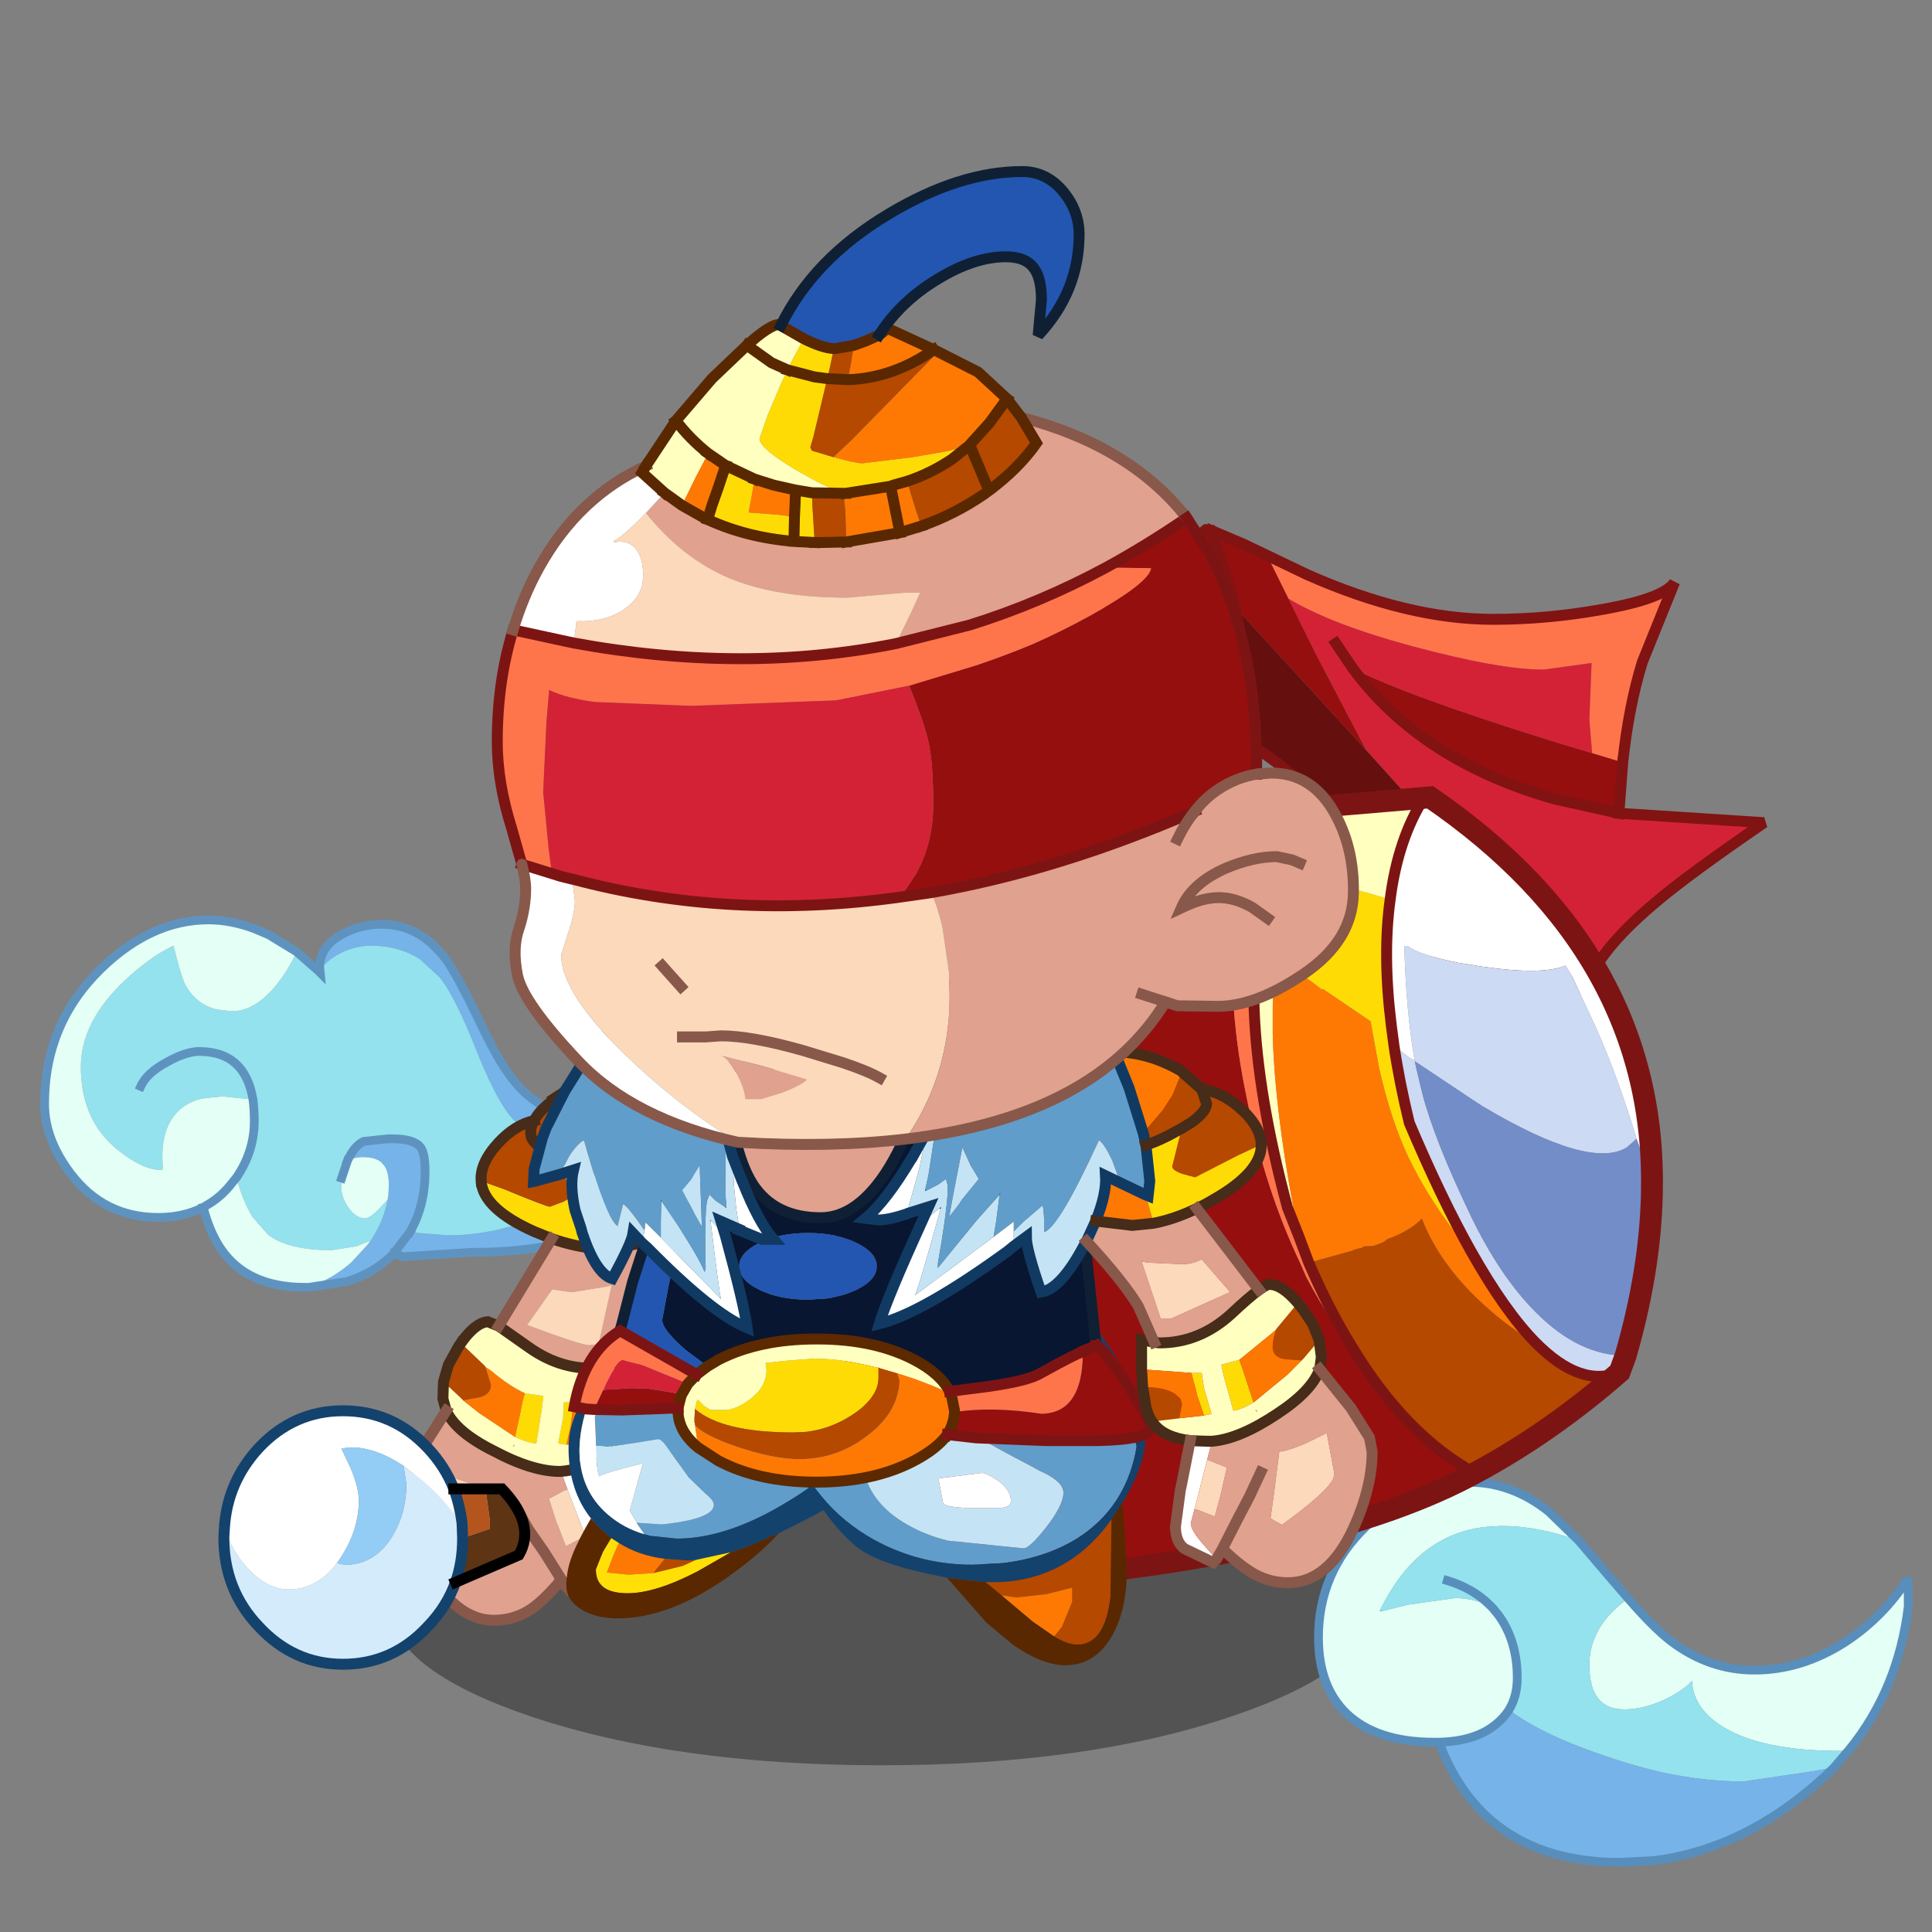 <svg xmlns:ffdec="https://www.free-decompiler.com/flash" xmlns:xlink="http://www.w3.org/1999/xlink" ffdec:objectType="frame" height="90" width="90" xmlns="http://www.w3.org/2000/svg"><rect width="100%" height="100%" fill="#808080" stroke="none"/><use ffdec:characterId="22" height="79.35" transform="matrix(1 0 0 1 -.25 7.647)" width="92.2" xlink:href="#a"/><defs><g id="a" transform="translate(.25 -7.65)"><use ffdec:characterId="1" height="8.85" transform="matrix(.919 0 0 1.731 18.092 66.917)" width="50" xlink:href="#b"/><use ffdec:characterId="3" height="52.2" transform="translate(1.813 42.592) scale(.407)" width="81.05" xlink:href="#c"/><use ffdec:characterId="4" height="55.35" transform="translate(10.097 49.688) scale(.509)" width="41.65" xlink:href="#d"/><use ffdec:characterId="12" height="54.15" transform="translate(51.313 24.12) scale(.509)" width="67.2" xlink:href="#e"/><use ffdec:characterId="14" height="55.3" transform="translate(58.347 64.515) scale(.407)" width="82.6" xlink:href="#f"/><use ffdec:characterId="15" height="74.2" transform="translate(38.648 36.482) scale(.509)" width="76.55" xlink:href="#g"/><use ffdec:characterId="16" height="25.1" transform="translate(26.383 62.618) scale(.509)" width="27.35" xlink:href="#h"/><use ffdec:characterId="17" height="32.1" transform="translate(36.66 61.238) scale(.509)" width="32.8" xlink:href="#i"/><use ffdec:characterId="18" height="42.9" transform="translate(26.419 47.541) scale(.509)" width="54" xlink:href="#j"/><use ffdec:characterId="19" height="55.8" transform="translate(39.742 45.661) scale(.509)" width="48.15" xlink:href="#k"/><use ffdec:characterId="20" height="29.9" transform="translate(24.525 47.023) scale(.509)" width="23.7" xlink:href="#l"/><use ffdec:characterId="21" height="90.35" transform="translate(22.834 7.663) scale(.509)" width="79.65" xlink:href="#m"/></g><g id="p"><path d="M-8.25-15.45q-.1-2.4 2.45-3.85 2.15-1.2 4.6-1.2 3.35 0 5.85 2.3l1.1 1.15.65.85q1.4 2.15 3.6 6.75 2.5 5.35 4.55 7.55 3.2 3.45 8 3.45 4.5 0 7.65-1.25 2.75-1.05 9.6-5.25Q35.6 7.3 28.25 12.3q-6.9 4.75-19.2 4.75l-7.75.5-1.1-.35.1-.15 1.75-2.3-1.75 2.3-.1.15q-2.25 2.25-5.4 3.2l-4.3.65q2.85-1.05 4.9-2.9l1.7-1.85.4-.5.05-.05Q-.9 13.4-.5 11.05l.1-.6.05-1.1q0-1.45-.5-2.2l-.4-.45Q-2 6.15-3.3 6.15q-1.05 0-1.8.45.75-1.7 1.85-2.25l2.8-.3h.5q2.5 0 3.25 1 .5.7.5 2.75 0 3.95-1.75 6.95l4.35.35q7.75 0 14.55-4.5 5.35-3.5 9.3-9.1v-.05h-.05q-1.5 1-3.2 1.85-3.4 1.75-5.45 1.75-5 0-8-3.6-1.8-2.2-4.05-7.95-2.2-5.5-3.85-7.7l-.2-.25L3.2-16.5q-2.4-1.55-5.6-1.55-2.4 0-4.55 1.5l-1.3 1.1" fill="#75b3e9" fill-rule="evenodd" transform="translate(40.4 21.65)"/><path d="m-8.25-15.45 1.3-1.1q2.15-1.5 4.55-1.5 3.2 0 5.6 1.55l2.25 2.05.2.25Q7.3-12 9.5-6.5q2.25 5.75 4.05 7.95 3 3.6 8 3.6 2.05 0 5.45-1.75 1.7-.85 3.2-1.85l.05.05q-3.95 5.6-9.3 9.1-6.8 4.5-14.55 4.5l-4.35-.35q1.75-3 1.75-6.95 0-2.05-.5-2.75-.75-1-3.25-1h-.5l-2.8.3q-1.1.55-1.85 2.25l-.4.3-.1.15.05.05-.2 1.45-.05.95q0 1.25.85 2.45.8 1.15 1.8 1.2h.05q.6 0 1.6-1.05l1-1.05q-.4 2.35-1.95 4.7h-.1l-1.5.6-2.85.45q-5 0-7.3-1.8l-1.75-2q-1.1-1.8-1.85-4.5 2.05-3 2.05-6.45 0-1.4-.15-2.5l-3.55-.35-2.3.25q-2.3.55-3.45 2.35-1.35 2.1-1 5.65l-.1.15h-.25q-1.95 0-4.8-2.25-4.25-3.4-4.25-9.55 0-5.05 4.9-9.75 2.95-2.8 5.7-4.1.9 3.6 1.35 4.45 1.2 2.25 3.6 2.85l1.75.2q3.05 0 5.85-4.05.9-1.3 1.55-2.75l2.45 2.15.25.25-.05-.5m-20.5 13.5q.7-1.55 3.05-2.8 2.15-1.2 3.7-1.2l.8.05q4.45.4 5.3 5.45-.85-5.05-5.3-5.45l-.8-.05q-1.55 0-3.7 1.2-2.35 1.25-3.05 2.8" fill="#93e2ee" fill-rule="evenodd" transform="translate(40.4 21.65)"/><path d="M-9.5 21.05h-.5q-6.6 0-9.6-4.45-1.25-1.85-2-4.7-2.25 1.15-5.15 1.15-6.2 0-10-5-3-3.95-3-8 0-9.2 6.5-15.5Q-27.5-21-21-21q2.55 0 5.25 1l1.65.7 3.2 1.95q-.65 1.45-1.55 2.75-2.8 4.05-5.85 4.05l-1.75-.2q-2.4-.6-3.6-2.85-.45-.85-1.35-4.45-2.75 1.3-5.7 4.1-4.9 4.7-4.9 9.75 0 6.15 4.25 9.55 2.85 2.25 4.8 2.25h.25l.1-.15q-.35-3.55 1-5.65 1.15-1.8 3.45-2.35l2.3-.25 3.55.35q.15 1.1.15 2.5 0 3.45-2.05 6.45l-.45.55q-1.15 1.5-2.6 2.4l-.75.45.75-.45q1.45-.9 2.6-2.4l.45-.55q.75 2.7 1.85 4.5l1.75 2q2.3 1.8 7.3 1.8l2.85-.45 1.5-.6.05.05-.4.5-1.7 1.85q-2.05 1.85-4.9 2.9M-5.1 6.6q.75-.45 1.8-.45 1.3 0 2.05.55l.4.45q.5.75.5 2.2l-.05 1.1-.1.6-1 1.05q-1 1.05-1.6 1.05h-.05q-1-.05-1.8-1.2-.85-1.2-.85-2.45l.05-.95.65-1.95" fill="#e3fff6" fill-rule="evenodd" transform="translate(40.4 21.65)"/><path d="m.2 17.2 1.1.35 7.75-.5q12.3 0 19.2-4.75 7.35-5 11.55-17.25Q32.95-.75 30.2.3q-3.15 1.25-7.65 1.25-4.8 0-8-3.45Q12.5-4.1 10-9.45q-2.2-4.6-3.6-6.75l-.65-.85-1.1-1.15q-2.5-2.3-5.85-2.3-2.45 0-4.6 1.2-2.55 1.45-2.45 3.85l.05.5-.25-.25-2.45-2.15-3.2-1.95-1.65-.7q-2.7-1-5.25-1-6.5 0-12.25 5.55-6.5 6.3-6.5 15.5 0 4.05 3 8 3.8 5 10 5 2.9 0 5.15-1.15l.75-.45q1.45-.9 2.6-2.4l.45-.55q2.05-3 2.05-6.45 0-1.4-.15-2.5-.85-5.05-5.3-5.45l-.8-.05q-1.55 0-3.7 1.2-2.35 1.25-3.05 2.8m30.8 16.7L.3 17.05l-.1.15q-2.25 2.25-5.4 3.2l-4.3.65h-.5q-6.6 0-9.6-4.45-1.25-1.85-2-4.7m16.5-5.3q.75-1.7 1.85-2.25l2.8-.3h.5q2.5 0 3.25 1 .5.7.5 2.75 0 3.95-1.75 6.95M-5.1 6.6l-.65 1.95" fill="none" stroke="#5f93bf" stroke-linecap="square" stroke-linejoin="miter-clip" stroke-miterlimit="3" transform="translate(40.4 21.65)"/></g><g id="d"><path d="m10.65 9.4.45-.05 1.5-.25 1.25 4 .15.4.8 3.3q.15 1.45-.65 2.1l-2.45 1.55-.35-.3 1-1.4q1.1-1.5 1-2.15l-.45-1.25-1.65-4.3-.6-1.65" fill="#fff" fill-rule="evenodd" transform="translate(20.85 27.65)"/><path d="m10-24.7.45-.3q2.45-1.65 5.35-2l-1 3.45-.9 4.2q-.95-.6-1.95-1.85l-1.05-1.3q-.8-1.2-1.05-2l.15-.2M13.85-11l.35-2 .1-.65L16.5-15l1.3-.8q.05 1.7 1.3 4.05l-3.3.7-1.95.05" fill="#fe7903" fill-rule="evenodd" transform="translate(20.85 27.65)"/><path d="M9.8-11.9q2.2.75 4.05.9l1.95-.05 3.3-.7 1.05 1.7Q17.1-5.9 16.05-3.6l-1.1 3.4-.5.1q-3.6.4-6.8-1.9l-2.7-1.9 4.85-8m.9 31.2Q9.2 21.1 8 21.95q-1.3.9-2.9 1.05-3.7.4-6.5-4.35-2.1-3.55-2.4-6.8l.1-1.3q.35-1.2 1.4-2.85L.15 3.85q.9 1.95 4.3 3.65 3.65 1.95 6.2 1.9l.6 1.65-.3.1-1.4.75.7 2.2.1.2.75 1.95 1.35-.7.45-.2.45 1.25q.1.65-1 2.15l-1 1.4-.65-.85-1.6-2.55-1.4-2-1.15-2.05 1.15 2.05 1.4 2 1.6 2.55m4.6-26.95-.55.15-3.1.5-1.8-.25L7.55-4q4.95 1.85 5.7 1.85l.85-.1 1.2-5.4M2.15 10.45.1 9.75l-.3 3.8.15.4q.65 1.2 5.15 3.7l.6-.4.35-.3-.5-2.1-.9-3.9-2.5-.5" fill="#e0a18f" fill-rule="evenodd" transform="translate(20.85 27.65)"/><path d="M9.85-24.5q.25.8 1.05 2l1.05 1.3q1 1.25 1.95 1.85l-.1 1.15q-1.4-.3-2.85-.95l-.55-.2.3.8.95 2.55q.05.35-.9.8h-.05l-1.05.4q-.2.05-4.2-1.6l-2.1-.75q-.15-1.65 1.6-3.55 1.55-1.65 3.25-2 .45-.9 1.65-1.8m.55 5.15q-.55-.25-1-.45-1.45-.9-1.5-1.6-.1-.65.3-1.3-.4.65-.3 1.3.05.7 1.5 1.6.45.2 1 .45M-.1 1.2.35-.35l.8-1.45.35-.55 2.2 2.1.05.1.45 1.45.05.2q0 .9-1.15 1.15l-1.4.25-.2-.2-1.6-1.5m16 5.8-2.1-.05h-.4l-.4-1.2.1-.55.45-.4q.8-.75 2.7-.95l.15-.05-.1 1.9-.4 1.3" fill="#b54900" fill-rule="evenodd" transform="translate(20.85 27.65)"/><path d="m10.4-19.35.55.2q1.45.65 2.85.95-.15 1.9 0 3.35l.3 1.3.2-.1-.1.65-.35 2q-1.85-.15-4.05-.9l-1.6-.65Q3.6-14.6 3.35-17.1v-.05l2.1.75q4 1.65 4.2 1.6l1.05-.4h.05q.95-.45.9-.8l-.95-2.55-.3-.8m.75 26.3-.75-.1.45-2.4.05-1.35.95-.1-.25 1.7-.05.45-.4 1.8m-4.7-.7L6.9 4.2l.25-1.25.2-.7 1.7.25-.15 1.2-.5 3.15q-.8-.05-1.95-.6" fill="#ffdb06" fill-rule="evenodd" transform="translate(20.85 27.65)"/><path d="m-.1 1.2 1.6 1.5.2.2 1.45 1.15 3.3 2.2q1.15.55 1.95.6l.5-3.15.15-1.2-1.7-.25Q6 1.65 4.2.15l-.45-.3-.05-.1-2.2-2.1Q2.8-4.2 3.95-4.3l1 .4L7.65-2q3.2 2.3 6.8 1.9l.5-.1 1.1-.35.3 2.6v.15l-.45.05-4.05.75-.95.1-.05 1.35-.45 2.4.75.1h2.65l2.1.05-.2.25q-.75 1.3-3.1 1.85l-1.5.25-.45.05q-2.55.05-6.2-1.9-3.4-1.7-4.3-3.65l-.3-1.1.05-1.55m6.45 5.75-.1.2.15-.1-.05-.1" fill="#ffffbf" fill-rule="evenodd" transform="translate(20.85 27.65)"/><path d="m1.7 2.9 1.4-.25Q4.25 2.4 4.25 1.5l-.05-.2-.45-1.45.45.3q1.8 1.5 3.15 2.1l-.2.7L6.9 4.2l-.45 2.05-3.3-2.2L1.7 2.9m11.7 4.05h-2.25l.4-1.8.05-.45.25-1.7 4.05-.75.45-.05.05 1.6-.15.05q-1.9.2-2.7.95l-.45.4-.1.55.4 1.2" fill="#fd7802" fill-rule="evenodd" transform="translate(20.85 27.65)"/><path d="m15.3-7.65-1.2 5.4-.85.1q-.75 0-5.7-1.85l2.3-3.25 1.8.25 3.1-.5.55-.15M2.15 10.45l2.5.5.9 3.9.5 2.1-.35.3-.6.4q-4.5-2.5-5.15-3.7l-.15-.4.3-3.8 2.05.7m9.1.6 1.65 4.3-.45.2-1.35.7-.75-1.95-.1-.2-.7-2.2 1.4-.75.3-.1" fill="#fbd9ba" fill-rule="evenodd" transform="translate(20.85 27.65)"/><path d="M15.8-27q-2.9.35-5.35 2l-.45.3m-.15.2q-1.2.9-1.65 1.8-.4.65-.3 1.3.05.7 1.5 1.6.45.2 1 .45l.55.2q1.45.65 2.85.95M3.35-17.15v.05q.25 2.5 4.85 4.55l1.6.65q2.2.75 4.05.9l1.95-.05 3.3-.7M8.2-22.7q-1.7.35-3.25 2-1.75 1.9-1.6 3.55M1.5-2.35l-.35.55-.8 1.45L-.1 1.2l-.05 1.55.3 1.1q.9 1.95 4.3 3.65 3.65 1.95 6.2 1.9l.45-.05 1.5-.25q2.35-.55 3.1-1.85l.2-.25.4-1.3.1-1.9-.05-1.6v-.15l-.3-2.6-1.1.35-.5.1q-3.6.4-6.8-1.9l-2.7-1.9-1-.4Q2.8-4.2 1.5-2.35" fill="none" stroke="#462c19" stroke-linecap="square" stroke-linejoin="miter-clip" stroke-miterlimit="3" transform="translate(20.85 27.65)"/><path d="m4.95-3.9 4.85-8M.15 3.85-2.3 7.7q-1.05 1.65-1.4 2.85l-.1 1.3q.3 3.25 2.4 6.8Q1.4 23.4 5.1 23q1.6-.15 2.9-1.05 1.2-.85 2.7-2.65l-1.6-2.55-1.4-2-1.15-2.05m8.4-12.9 1.1-3.4q1.05-2.3 4.1-6.45m-8.8 30.2.35.3 2.45-1.55q.8-.65.65-2.1l-.8-3.3-.15-.4-1.25-4m-1.9 10.2.65.85" fill="none" stroke="#88584a" stroke-linecap="square" stroke-linejoin="miter-clip" stroke-miterlimit="3" transform="translate(20.85 27.65)"/><path d="M1 19.55Q.2 21.8-1.55 23.6q-3.2 3.45-7.75 3.45-4.5 0-7.7-3.45-3.2-3.35-3.2-8.15l.05-.85q.6 1.75 1.65 3.1 2 2.5 4.25 2.5 2.55 0 4.4-2.4l.75.15q2.65 0 4.25-2.5 1.35-2.15 1.35-4.9l-.25-1.65 1.9 1.5Q0 12.05 1.6 14.15l.05 1.3v.1q0 2.15-.65 4" fill="#d4ebfb" fill-rule="evenodd" transform="translate(20.85 27.65)"/><path d="M-20.15 14.6q.25-4.2 3.15-7.35 3.2-3.4 7.7-3.4 4.55 0 7.75 3.4Q.05 8.95.85 11q.55 1.5.75 3.15-1.6-2.1-3.45-3.75l-1.9-1.5q-2.55-1.7-4.8-1.7l-.9.1.85 1.8q.75 1.8.75 2.95 0 2.75-1.7 5.3l-.3.45q-1.85 2.4-4.4 2.4-2.25 0-4.25-2.5-1.05-1.35-1.65-3.1" fill="#fff" fill-rule="evenodd" transform="translate(20.85 27.65)"/><path d="m-9.85 17.8.3-.45q1.7-2.55 1.7-5.3 0-1.15-.75-2.95l-.85-1.8.9-.1q2.25 0 4.8 1.7l.25 1.65q0 2.75-1.35 4.9-1.6 2.5-4.25 2.5l-.75-.15" fill="#93cdf6" fill-rule="evenodd" transform="translate(20.85 27.65)"/><path d="M.85 11h2.9l.4 2.9v.75l-1.75.6-.3.1-.45.2v-.1l-.05-1.3Q1.4 12.5.85 11" fill="#b5551e" fill-rule="evenodd" transform="translate(20.85 27.65)"/><path d="M3.75 11h1.5q3.15 3.3 1.55 6.05L1 19.55q.65-1.85.65-4l.45-.2.3-.1 1.75-.6v-.75l-.4-2.9" fill="#5d3414" fill-rule="evenodd" transform="translate(20.85 27.65)"/><path d="M-20.15 14.6q.25-4.2 3.15-7.35 3.2-3.4 7.7-3.4 4.55 0 7.75 3.4Q.05 8.95.85 11q.55 1.5.75 3.15l.05 1.3v.1q0 2.15-.65 4-.8 2.25-2.55 4.05-3.2 3.45-7.75 3.45-4.5 0-7.7-3.45-3.2-3.35-3.2-8.15l.05-.85" fill="none" stroke="#13426d" stroke-linecap="square" stroke-linejoin="miter-clip" stroke-miterlimit="3" transform="translate(20.85 27.65)"/><path d="M.85 11h4.4q3.15 3.3 1.55 6.05L1 19.55" fill="none" stroke="#000" stroke-linecap="square" stroke-linejoin="miter-clip" stroke-miterlimit="3" transform="translate(20.85 27.65)"/></g><g id="e" transform="translate(30.65 26.9)"><use ffdec:characterId="5" height="53.65" transform="translate(-21.3 -26.4)" width="52.6" xlink:href="#n"/><use ffdec:characterId="6" height="21.7" transform="translate(-30.65 -26.45)" width="14.1" xlink:href="#o"/></g><g id="n"><path d="m-15.5-23.45 3.65 1.75q9.25 4.1 17.05 4.1 4.95 0 9.95-.9 5.7-1 6.65-2.5l-2.95 7.3q-1.25 4.05-1.8 9.2l-2.8-.85L14-8.4l.2-5.2-4.4.6q-4.05 0-12.05-2.15-7.4-2-11.3-4.35l-1.95-3.95" fill="#ff754b" fill-rule="evenodd" transform="translate(21.3 26.4)"/><path d="M-13.55-19.5q3.9 2.35 11.3 4.35Q5.75-13 9.8-13l4.4-.6-.2 5.2.25 3.05Q8.5-7.05 3.65-8.7q-7.75-2.6-11.3-4.4 6.3 8.5 18.5 11.95L16.7.15 29.8 1l.05.1q-6.7 4.6-9.55 7-5 4.15-6.3 7.3l-.7.6L-3.3-2.15l-3.15-3.5-4.65-8.9-2.45-4.95m4.35 4.1 1.55 2.3-1.55-2.3" fill="#d32236" fill-rule="evenodd" transform="translate(21.3 26.4)"/><path d="m-15.5-23.45 1.95 3.95 2.45 4.95 4.65 8.9L-18.5-18.8q-.85-3.55-2.15-6.95l2.95 1.25 2.2 1.05m29.75 18.1 2.8.85L16.7.15l-5.85-1.3Q-1.35-4.6-7.65-13.1q3.55 1.8 11.3 4.4 4.85 1.65 10.6 3.35" fill="#950f0f" fill-rule="evenodd" transform="translate(21.3 26.4)"/><path d="m13.3 16-2 1.15q-2.8 1.6-4.1 3.65-1.3 2-1.75 4.15l-.15.8Q2.85 17.4-2.2 9.4-9.05-1.3-17.45-6.4l.05-.2.2-3q0-3.35-.95-7.7l-.35-1.5L-6.45-5.65l3.15 3.5L13.3 16" fill="#650f0f" fill-rule="evenodd" transform="translate(21.3 26.4)"/><path d="M17.05-4.5q.55-5.15 1.8-9.2L21.8-21q-.95 1.5-6.65 2.5-5 .9-9.95.9-7.8 0-17.05-4.1l-3.65-1.75-2.2-1.05-2.95-1.25M17.05-4.5 16.7.15 29.8 1h.2l-.15.1q-6.7 4.6-9.55 7-5 4.15-6.3 7.3l-.7.6-2 1.15q-2.8 1.6-4.1 3.65-1.3 2-1.75 4.15l-.15.8Q2.85 17.4-2.2 9.4-9.05-1.3-17.45-6.4M16.7.15l-5.85-1.3Q-1.35-4.6-7.65-13.1l-1.55-2.3" fill="none" stroke="#811313" stroke-linecap="square" stroke-linejoin="miter-clip" stroke-miterlimit="3" transform="translate(21.3 26.4)"/></g><g id="o"><path d="m-26.1-6.75-.8-.05-1.3-.2q0-.7-.75-5.8-.75-5.3-1.05-6.2 1-.4 4.95-3.7l3.95-3.1.45.05q1.3 3.4 2.15 6.95l-2-2.2q-2.5 0-4.3 1.8-2 2-2 5.4l.4 3.3.3 3.75" fill="#950f0f" fill-rule="evenodd" transform="translate(30.65 26.45)"/><path d="m-26.1-6.75-.3-3.75-.4-3.3q0-3.4 2-5.4Q-23-21-20.5-21l2 2.2.35 1.5q.95 4.35.95 7.7l-.2 3-.05.2q-.25 1-.95 1-5.05-1.2-7.7-1.35" fill="#650f0f" fill-rule="evenodd" transform="translate(30.65 26.45)"/><path d="M-18.5-18.8q-.85-3.55-2.15-6.95l-.45-.05-3.95 3.1Q-29-19.4-30-19q.3.9 1.05 6.2.75 5.1.75 5.8l1.3.2.8.05q2.65.15 7.7 1.35.7 0 .95-1l.05-.2.2-3q0-3.35-.95-7.7l-.35-1.5z" fill="none" stroke="#811313" stroke-linecap="square" stroke-linejoin="miter-clip" stroke-miterlimit="3" transform="translate(30.65 26.45)"/></g><g id="q"><path d="M-19.95 8h-.55q-6.55 0-10-3.25-3.25-3.1-3.25-8.75 0-7.45 5.5-12.75 5.25-5 11.75-5 4.9 0 9.1 3.35l3.45 3.35q-4.6-1.7-8.9-1.7l-1.65.1q-7.95.8-12.2 9.55l-.05.1h.25l3.05-.75 5.35-.75q1.75 0 3.95.8l.35.35.65.8Q-11-3.6-11 .65q0 2.1-.95 3.65-.6.95-1.55 1.7-2.35 1.9-6.45 2M1.7-8.45q2.85 3.3 4.85 4.85 4.4 3.35 9.6 3.35 5.35 0 10.3-3.15 4.4-2.85 7.3-7.35v3.25Q32.6 1.95 27 8.85L26 9q-8.95 0-13.45-2.75Q9.15 4.15 9 1 7.8 2.25 5.7 3.2l-.35.15q-2.15.9-4.1.9-4 0-4-5.1 0-1.75.7-3.3Q-1-6.55 1.7-8.45" fill="#e3fff6" fill-rule="evenodd" transform="translate(34.4 22.4)"/><path d="M-3.95-15.05-.5-11l2.2 2.55q-2.7 1.9-3.75 4.3-.7 1.55-.7 3.3 0 5.1 4 5.1 1.95 0 4.1-.9l.35-.15Q7.8 2.25 9 1q.15 3.15 3.55 5.25Q17.05 9 26 9l1-.15-1.75 2.05-2.55.45-7.8 1.15q-4.35 0-9.15-1-4.4-1-9.15-2.8-5.45-2.05-8.55-4.4.95-1.55.95-3.65 0-4.25-2.15-7.2l-.65-.8.15-.15-.5-.2q-2.2-.8-3.95-.8l-5.35.75-3.05.75-.2-.1q4.25-8.75 12.2-9.55l1.65-.1q4.3 0 8.9 1.7M-19-10.5q2.95.9 4.85 2.8-1.9-1.9-4.85-2.8" fill="#93e2ee" fill-rule="evenodd" transform="translate(34.4 22.4)"/><path d="M25.25 10.9q-1.85 1.85-4.05 3.55-7.8 6-16.55 7.1l-3.9.2q-10.1 0-15.9-5.9-3.05-3.15-4.8-7.85 4.1-.1 6.45-2 .95-.75 1.55-1.7 3.1 2.35 8.55 4.4 4.75 1.8 9.15 2.8 4.8 1 9.15 1l7.8-1.15 2.55-.45" fill="#75b3e9" fill-rule="evenodd" transform="translate(34.4 22.4)"/><path d="M-19.95 8h-.55q-6.55 0-10-3.25-3.25-3.1-3.25-8.75 0-7.45 5.5-12.75 5.25-5 11.75-5 4.9 0 9.1 3.35l3.45 3.35L-.5-11l2.2 2.55q2.85 3.3 4.85 4.85 4.4 3.35 9.6 3.35 5.35 0 10.3-3.15 4.4-2.85 7.3-7.35v3.25Q32.6 1.95 27 8.85l-1.75 2.05q-1.85 1.85-4.05 3.55-7.8 6-16.55 7.1l-3.9.2q-10.1 0-15.9-5.9-3.05-3.15-4.8-7.85 4.1-.1 6.45-2 .95-.75 1.55-1.7.95-1.55.95-3.65 0-4.25-2.15-7.2l-.65-.8-.35-.35q-1.9-1.9-4.85-2.8" fill="none" stroke="#588ebc" stroke-linecap="square" stroke-linejoin="miter-clip" stroke-miterlimit="3" transform="translate(34.4 22.4)"/></g><g id="g"><path d="M13.05-26.45q.7-5.5 3.1-9.3l.55-.05Q37.55-21.5 37 .5l-1.05-4.05-.35-1q-2-6.65-4.4-11.65l-1.5-3.2-.6-1q-2.1.9-7.6.1l-2.2-.35q-3.7-.75-4.65-1.55h-.15l-.15.05q.15 5.95.95 10.5l-.2-.2-.2-.05-1.5-1.15-.25-1.9q-.8-6.45-.1-11.5" fill="#fff" fill-rule="evenodd" transform="translate(38.25 37.1)"/><path d="m13.4-13.05 1.5 1.15.2.05.2.2q-.8-4.55-.95-10.5l.15-.05h.15q.95.8 4.65 1.55l2.2.35q5.5.8 7.6-.1l.6 1 1.5 3.2q2.4 5 4.4 11.65l-.9.8Q31.3-1.7 21.55-7.5L21-7.85l-5.7-3.8.15.7.55 2.3q1.1 4.2 4.35 11 2.75 5.75 6.1 9.05 3.9 3.9 8.15 3.9l-.55 1.5q-3.55 1.5-7.7-2.7-2.8-2.85-5.9-8.35Q17.75.95 14.8-6q-.9-3.7-1.4-7.05" fill="#ccdaf3" fill-rule="evenodd" transform="translate(38.25 37.1)"/><path d="m35.6-4.55.35 1L37 .5q-.15 7-2.4 14.8-4.25 0-8.15-3.9-3.35-3.3-6.1-9.05-3.25-6.8-4.35-11l-.55-2.3-.15-.7 5.7 3.8.55.35Q31.3-1.7 34.7-3.75l.9-.8" fill="#738dc9" fill-rule="evenodd" transform="translate(38.25 37.1)"/><path d="M-31.6-11.9q6.3-5.45 10.95-8.25 6.35-3.9 9.75-5.15 3-1.1 4.6-.45.95.45 2.55 2.35l2.3 2.35.2 4.7q.3 3.9 1.15 7.95Q1.55 0 4.85 6.9l.5 1.15q1.25 2.4 2.4 4.05l1.75 2.3q4.9 8.15 11.3 11.65Q7.45 33.3-20.55 35.8-45.15 19.3-32.9-9.8l1.3-2.1" fill="#950f0f" fill-rule="evenodd" transform="translate(38.25 37.1)"/><path d="M-1.45-21.05q.1-4.75 1-9.1Q-9.8-29-20.75-22.3l-6.35 4.4q11.95-13.65 32.05-16.9Q.15-27.9.6-16.4.9-8.45 3.65 1.75L4.7 4.4l.9 2.4q1.8 4.2 3.9 7.6l-1.75-2.3q-1.15-1.65-2.4-4.05l-.5-1.15Q1.55 0-.1-8.4q-.85-4.05-1.15-7.95l-.2-4.7" fill="#ff754b" fill-rule="evenodd" transform="translate(38.25 37.1)"/><path d="m-27.1-17.9 6.35-4.4Q-9.8-29-.45-30.15q-.9 4.35-1 9.1l-2.3-2.35q-1.6-1.9-2.55-2.35-1.6-.65-4.6.45-3.4 1.25-9.75 5.15-4.65 2.8-10.95 8.25 2.05-3.2 4.5-6" fill="#d32236" fill-rule="evenodd" transform="translate(38.25 37.1)"/><path d="M2.65-21.6q.55-4.45 1.85-9.05l5.2 3.45.95.6-.9-.65v-.15l1.6.45 1.7.5q-.7 5.05.1 11.5l.25 1.9Q13.9-9.7 14.8-6 17.75.95 20.45 5.75l-1.75-2.1q-2.4-3.2-4-6.55-1.55-3.25-2.65-8.05l-.8-4.35-4.35-2.95-.1.05-.85-.65Q3.7-20.4 2.65-21.6" fill="#ffdb06" fill-rule="evenodd" transform="translate(38.25 37.1)"/><path d="M4.7 4.4 3.65 1.75Q.9-8.45.6-16.4.15-27.9 4.95-34.8l11.2-.95q-2.4 3.8-3.1 9.3l-1.7-.5-1.6-.45v.15l.9.65-.95-.6-5.2-3.45q-1.3 4.6-1.85 9.05-.35 2.8-.35 5.55v1.75q.15 7.4 2.4 18.7" fill="#ffffbf" fill-rule="evenodd" transform="translate(38.25 37.1)"/><path d="m5.6 6.8-.9-2.4Q2.45-6.9 2.3-14.3v-1.75q0-2.75.35-5.55 1.05 1.2 3.3 2.75l.85.65.1-.05 4.35 2.95.8 4.35q1.1 4.8 2.65 8.05 1.6 3.35 4 6.55l1.75 2.1q3.1 5.5 5.9 8.35-2.3-1.25-4.55-3.3-4.2-3.75-5.85-8.05-.8.9-2.65 1.7l-.45.15-.4.3-.9.35-.9.05-.25.15q-.4.05-.85.25L5.6 6.8" fill="#fe7903" fill-rule="evenodd" transform="translate(38.25 37.1)"/><path d="M9.5 14.4Q7.4 11 5.6 6.8l3.95-1.1q.45-.2.85-.25l.25-.15.9-.05.9-.35.4-.3.45-.15q1.85-.8 2.65-1.7 1.65 4.3 5.85 8.05 2.25 2.05 4.55 3.3 4.15 4.2 7.7 2.7-6.35 5.55-13.25 9.25-6.4-3.5-11.3-11.65" fill="#b54900" fill-rule="evenodd" transform="translate(38.25 37.1)"/><path d="M11.15 19.2q-2.45 2.8-4.5 6l-1.3 2.1Q-6.9 56.4 17.7 72.9q28-2.5 41.35-9.75 6.9-3.7 13.25-9.25l.55-1.5q2.25-7.8 2.4-14.8.55-22-20.3-36.3l-.55.05-11.2.95Q23.1 5.55 11.15 19.2" fill="none" stroke="#7d1414" stroke-linecap="square" stroke-linejoin="miter-clip" stroke-miterlimit="3" stroke-width="2"/><path d="M9.5 14.4Q7.4 11 5.6 6.8l-.9-2.4-1.05-2.65Q.9-8.45.6-16.4.15-27.9 4.95-34.8m8.1 8.35q.7-5.5 3.1-9.3m-3.1 9.3q-.7 5.05.1 11.5l.25 1.9Q13.9-9.7 14.8-6 17.75.95 20.45 5.75q3.1 5.5 5.9 8.35 4.15 4.2 7.7 2.7M20.8 26.05q-6.4-3.5-11.3-11.65" fill="none" stroke="#7d1414" stroke-linecap="square" stroke-linejoin="miter-clip" stroke-miterlimit="3" transform="translate(38.25 37.1)"/></g><g id="h" fill-rule="evenodd"><path d="m-7.25 3.8 2.3.15q4.75-.5 4.75-1.8 0-.4-.75-1L-2.5-.35l-1.8-2.5q-.65-1-1-1l-2.15.35-2.5.35-1.05-.1v-.6l-.1-2.05.9-2.35 1.25-2.1h.45q1.5 0 4.45-1.1t5.45-1.1q5.15 0 8.7 4.2 1.7 2.05 2.65 4.5-1.65 3-6.25 5.75Q1 5.25-3.6 5.25L-6 5l-.55-.15-.7-1V3.8" fill="#609dca" transform="translate(13.7 12.55)"/><path d="M-6.55 4.85-6 5l2.4.25Q1 5.25 6.5 1.9q4.6-2.75 6.25-5.75.65 1.8.9 3.85-1.75 1.7-6.5 4.05l-1.4.7L2.85 6l-1.5.5-3.2.7-.75.05-2.1-.15q-2.4-.3-4.2-1.45l-.7-.45-1.1-.95-.75-.85Q-13.5.8-13.5-3.05q0-2 1-3.85l1.75-2.55-.9 2.15q-.85 2.5-.85 4.45 0 3.65 2.6 5.9 1.45 1.25 3.35 1.8" fill="#13426d" transform="translate(13.7 12.55)"/><path d="m-11-3.25 1.05.1 2.5-.35 2.15-.35q.35 0 1 1l1.8 2.5 1.55 1.5q.75.6.75 1 0 1.3-4.75 1.8l-2.3-.15-.65-1.1 1.2-4.35q-3.6.9-4 1.2-.25-.7-.3-2.8" fill="#c4e4f5" transform="translate(13.7 12.55)"/><path d="m-7.25 3.85.7 1q-1.9-.55-3.35-1.8-2.6-2.25-2.6-5.9 0-1.95.85-4.45l.9-2.15.95-1.1.2.15.65.05-1.25 2.1-.9 2.35.1 2.05v.6q.05 2.1.3 2.8.4-.3 4-1.2L-7.9 2.7l.65 1.1v.05" fill="#fff" transform="translate(13.7 12.55)"/><path d="m-4.7 7.1 2.1.15.75-.05-1.2.55-2.65.65.15-.25.85-1.05" fill="#b54900" transform="translate(13.7 12.55)"/><path d="M-8.9 5.65Q-7.1 6.8-4.7 7.1l-.85 1.05-.15.25-2.3.15-2-.2.6-1.55.5-1.15" fill="#fe7903" transform="translate(13.7 12.55)"/><path d="m-9.6 5.2.7.45-.5 1.15-.6 1.55 2 .2 2.3-.15 2.65-.65 1.2-.55 3.2-.7-3.05 1.75q-3.85 2-6.4 2-2.9 0-2.9-2.15l.65-1.65.75-1.25" fill="#ffdf06" transform="translate(13.7 12.55)"/><path d="m-11.45 3.4.75.85 1.1.95-.75 1.25L-11 8.1q0 2.15 2.9 2.15 2.55 0 6.4-2L1.35 6.5l1.5-.5 2.9-1.25q-1.7 1.9-4.65 4-5.4 3.8-10.1 3.8-1.95 0-3.3-.8-1.4-.85-1.4-2.2 0-1.4.55-2.8t1.7-3.35" fill="#592801" transform="translate(13.7 12.55)"/></g><g id="i" fill-rule="evenodd"><path d="M-16.4-5.05v-.25l.05-.4.65.05q2.35 0 13.1-5.2 9.1-4.4 11.55-5.05 4.6 5.6 5.5 7.85L15.6-4l-.1.6q-1.05 5.05-5.2 7.75Q7.4 6.2 3.4 6.7l-2.8.15q-4.9 0-9.05-2.3-5.6-3.1-7.95-9.6m6.85 2.65q.6 3.6 4.2 5.6 1.65.95 3.7 1.45l4.9.5 2 .2q.55 0 2.05-1.9Q8.9 1.4 8.9.25q0-.95-1.85-1.85l-.25-.1-1-.55q-3.25-1.7-4.2-2.3-4-2.5-5.15-2.5-.65 0-3.15 2.35-2 1.8-2.85 2.25v.05" fill="#609dca" transform="translate(16.4 16.05)"/><path d="M-9.55-2.4v-.05Q-8.7-2.9-6.7-4.7q2.5-2.35 3.15-2.35 1.15 0 5.15 2.5.95.6 4.2 2.3l1 .55.25.1Q8.9-.7 8.9.25q0 1.15-1.6 3.2-1.5 1.9-2.05 1.9l-2-.2-4.9-.5q-2.05-.5-3.7-1.45-3.6-2-4.2-5.6m7 1.35h-.1.1l.45 2.3q.25.3 2 .4h3.3q.9-.1.9-.6Q4.1 0 2.9-.85l-.15-.1q-.9-.6-1.3-.6l-4 .5" fill="#c4e4f5" transform="translate(16.4 16.05)"/><path d="M-16.4-5.05q2.35 6.5 7.95 9.6Q-4.3 6.85.6 6.85l2.8-.15q4-.5 6.9-2.35 4.15-2.7 5.2-7.75l.1-.6-1.15-4.05q-.9-2.25-5.5-7.85l.65-.15q1.9 0 4.4 4.5 1.2 2.1 1.8 3.8.6 1.7.6 3 0 2.3-1.9 5.6l-.2.3-.7 1.1-.1.15-.2.3Q9.35 8.25 2.85 8.45H1.8l-3.55-.4-.4-.1-1.45-.3q-4.7-1-6.5-2.5Q-12 3.6-14.05.4q-2.2-3.35-2.35-5.45" fill="#13426d" transform="translate(16.4 16.05)"/><path d="m-2.55-1.05 4-.5q.4 0 1.3.6l.15.1q1.2.85 1.2 1.9 0 .5-.9.6H-.1q-1.75-.1-2-.4l-.45-2.3" fill="#fff" transform="translate(16.4 16.05)"/><path d="m14.3 1.15.2 2.55.2 3.75q0 3.6-1.4 6-1.55 2.6-4.2 2.6-2.15 0-4.85-1.9l-2.4-2-3.6-4.1 3.55.4.85.7.6.5 2.85 2.4 1.95 1.35q1.25.75 2.1.75 2.55 0 3.05-4.4l.1-7.05.2-.3.1-.15.7-1.1" fill="#592801" transform="translate(16.4 16.05)"/><path d="m8.05 13.4.7-.85.95-2.3v-1.3l-2.4.6-2.7.3-1.35-.2-.6-.5-.85-.7h1.05q6.5-.2 10.45-5.75l-.1 7.05q-.5 4.4-3.05 4.4-.85 0-2.1-.75" fill="#b54900" transform="translate(16.4 16.05)"/><path d="m3.25 9.65 1.35.2 2.7-.3 2.4-.6v1.3l-.95 2.3-.7.85-1.95-1.35-2.85-2.4" fill="#fe7903" transform="translate(16.4 16.05)"/></g><g id="j"><path d="m6.55-18.95 9.85-1.85q2.85 11.75 3.9 18.7l1.1 10.4-1.2.5v.05q-.5.2-1.1.5l-1.15.6-1.65.9q-1.35.8-5.95 1.35L8 12.5q-.85-1.65-3.25-2.9Q1.1 7.7-4.1 7.7h-.1q-5.25 0-8.95 1.9l-1 .6-1.95-1.45q-2.2-1.9-2.2-2.8l.6-3.2.15-.65 1.3-5.2 2.05-9.15 1.25-4.95.65.05q.2 7.4 2.3 10.7Q-8-3.4-3.8-3.4q2.8 0 5.2-3.05 3.05-3.85 5.15-12.5M-.5 3.2q1.85-.9 1.85-2.15T-.5-1.1Q-2.35-2-4.95-2t-4.45.9l-.1.05q-1.75.9-1.75 2.1 0 1.25 1.85 2.15 1.85.9 4.45.9L-3.3 4q1.55-.2 2.8-.8" fill="#081631" fill-rule="evenodd" transform="translate(27 21.45)"/><path d="M-12.3-17.15h.95l14.45-1.3 3.45-.5Q4.45-10.3 1.4-6.45-1-3.4-3.8-3.4-8-3.4-10-6.45q-2.1-3.3-2.3-10.7" fill="#e0a18f" fill-rule="evenodd" transform="translate(27 21.45)"/><path d="m-22.15 6.95 1.15-4.5 6.35-19.7 1.7.05-1.25 4.95-2.05 9.15-1.3 5.2-.15.65-.6 3.2q0 .9 2.2 2.8l1.95 1.45-1 .75-7-4M-.5 3.2q-1.25.6-2.8.8l-1.65.1q-2.6 0-4.45-.9t-1.85-2.15q0-1.2 1.75-2.1l.1-.05Q-7.55-2-4.95-2t4.45.9q1.85.9 1.85 2.15T-.5 3.2" fill="#2356b1" fill-rule="evenodd" transform="translate(27 21.45)"/><path d="M-15 17.65q-1.85-1.5-1.85-3.4V14l.3-1.15.6-1.05.8-.85 1-.75 1-.6q3.7-1.9 8.95-1.9h.1q5.2 0 8.85 1.9 2.4 1.25 3.25 2.9l.15.25q-1.6-.8-3.7-1.5l-1.25-.4-1.7-.5-.05-.1v.1q-3.25-.85-5.8-.85h-.05l-2.65.2-1.8.2.1.6q0 1.6-1.55 2.75-1.3.95-2.3.95h-1.25l-.1-.05-.55-.35-.55-.55-.1.2-.15.65-.05.9v.25l.05.3.3 2.1" fill="#ffffbf" fill-rule="evenodd" transform="translate(27 21.45)"/><path d="m-15.3 14.1.15-.65.1-.2.55.55.55.35.1.05h1.25q1 0 2.3-.95 1.55-1.15 1.55-2.75l-.1-.6 1.8-.2 2.65-.2h.05q2.55 0 5.8.85h.05v.9q0 1.85-2.5 3.45-1.95 1.25-4.15 1.5l-1.15.05q-6.5 0-9-2.15" fill="#ffdb06" fill-rule="evenodd" transform="translate(27 21.45)"/><path d="m-24.55 14.15-.75-.05-1.05-.2q.9-4.95 4.2-6.95l7 4-.8.85-4.15-1.7-1.8-.45q-.5 0-1.5 2.05l-.3.65-.85 1.8M8 12.5l2.35-.3q4.6-.55 5.95-1.35l1.65-.9 1.15-.6q.6-.3 1.1-.5v.05q0 3.2-1.25 4.6-.9 1-2.5 1.05-4.65-.7-8-.15v-.15l-.3-1.5L8 12.5" fill="#ff754b" fill-rule="evenodd" transform="translate(27 21.45)"/><path d="m1.5 10.35 1.7.5.2.6q0 2.85-2.85 5.05-2.8 2.2-6.3 2.2-2.4 0-5.9-1.2-3-1.05-3.65-1.95l-.05-.3V15l.05-.9q2.5 2.15 9 2.15l1.15-.05q2.2-.25 4.15-1.5 2.5-1.6 2.5-3.45v-.9" fill="#b54900" fill-rule="evenodd" transform="translate(27 21.45)"/><path d="M7.8 16.45q-.95 1.3-3.05 2.4-3.7 1.95-8.95 1.95-5.25 0-8.95-1.95l-1.85-1.2-.3-2.1q.65.9 3.65 1.95 3.5 1.2 5.9 1.2 3.5 0 6.3-2.2 2.85-2.2 2.85-5.05l-.2-.6 1.25.4q2.1.7 3.7 1.5l.3 1.5v.15q-.05 1.05-.65 2.05" fill="#fe7903" fill-rule="evenodd" transform="translate(27 21.45)"/><path d="M21.4 8.3h.05q.45 0 2.7 3.4 2.2 3.4 2.2 4.1 0 1.1-4.75 1.2h-4.75l-6.4-.25-2.65-.3q.6-1 .65-2.05 3.35-.55 8 .15 1.6-.05 2.5-1.05 1.25-1.4 1.25-4.6v-.1l1.2-.5M-16.85 14l-2.25.1-2.9.1-2.55-.05.85-1.8 2.65-.15 1.5.05 2.2.35.8.25-.3 1.15" fill="#950f0f" fill-rule="evenodd" transform="translate(27 21.45)"/><path d="m-23.7 12.35.3-.65q1-2.05 1.5-2.05l1.8.45 4.15 1.7-.6 1.05-.8-.25-2.2-.35-1.5-.05-2.65.15" fill="#d32236" fill-rule="evenodd" transform="translate(27 21.45)"/><path d="m6.55-18.95 9.85-1.85q2.85 11.75 3.9 18.7l1.1 10.4m-43.55-1.35 1.15-4.5 6.35-19.7 1.7.05.65.05h.95l14.45-1.3 3.45-.5Q4.45-10.3 1.4-6.45-1-3.4-3.8-3.4-8-3.4-10-6.45q-2.1-3.3-2.3-10.7" fill="none" stroke="#0f2034" stroke-linecap="square" stroke-linejoin="miter-clip" stroke-miterlimit="3" transform="translate(27 21.45)"/><path d="M7.8 16.45q-.95 1.3-3.05 2.4-3.7 1.95-8.95 1.95-5.25 0-8.95-1.95l-1.85-1.2q-1.85-1.5-1.85-3.4V14l.3-1.15.6-1.05.8-.85 1-.75 1-.6q3.7-1.9 8.95-1.9h.1q5.2 0 8.85 1.9 2.4 1.25 3.25 2.9l.15.25.3 1.5v.15q-.05 1.05-.65 2.05" fill="none" stroke="#5d2900" stroke-linecap="square" stroke-linejoin="miter-clip" stroke-miterlimit="3" transform="translate(27 21.45)"/><path d="M21.4 8.3h.05q.45 0 2.7 3.4 2.2 3.4 2.2 4.1 0 1.1-4.75 1.2h-4.75l-6.4-.25-2.65-.3M-16.85 14l-2.25.1-2.9.1-2.55-.05-.75-.05-1.05-.2q.9-4.95 4.2-6.95l7 4M8 12.5l2.35-.3q4.6-.55 5.95-1.35l1.65-.9 1.15-.6q.6-.3 1.1-.5V8.8l1.2-.5" fill="none" stroke="#7d1414" stroke-linecap="square" stroke-linejoin="miter-clip" stroke-miterlimit="3" transform="translate(27 21.45)"/></g><g id="k"><path d="M-16.4-16.6q.85-2.2 1.45-4.45l.05-.2.2-.55q.95-2.45 3.65-4.05 2.35-1.4 4.05-1.4 1.05 0 2.6.6l1.4.7.45.6q1.1 1.7 2.15 4l1.35 3.3 1.3 4.15.25 1.1.35 3.3-.15 1.35-.25-.1-2.3-1.1-.7-1.95q-.7-1.55-1.25-1.95-3.65 7.95-5 8.4 0-1.7-.15-2.45l-1.8 1.55-.85.85v-.9l-1.85 1.4.25-1.5.3-2.35L-13-5.9l-3.55 4.35v-.4q.75-4.2.9-6.45v-.7l-.15-.6-.7.5-1.15.6-.05-.15.3-1.35 1-6.5m5.5 8.35.05-.05v-.15l-.05.2m-3.4-4.35-.9 4.65-.3 1.7.9-1.15.25-.4 1.55-1.9-.75-1.25-.75-1.65" fill="#609dca" fill-rule="evenodd" transform="translate(24.3 27.9)"/><path d="m-16.4-16.6-1 6.5-.3 1.35v.15h.05l1.15-.6.7-.5.15.6v.7q-.15 2.25-.9 6.45v.4L-13-5.9l2.1-2.35-.3 2.35-.25 1.5-7.2 5.35q.3-.5 2.35-7.9l.05-.2-.15.15-1.65 1.3.65-1.45-1.9.6h-.1l.6-2.1.6-2.2.65-3.2 1.15-2.55m6.8 11.7.85-.85 1.8-1.55q.15.75.15 2.45 1.35-.45 5-8.4.55.4 1.25 1.95l.7 1.95L-1.2-10q.1 1.7-.9 4.15L-2.95-4l-.2.35Q-5.3.4-7.1.65q-1.35-3.9-1.35-5.05l-1.15.85V-4.9m-4.7-7.7.75 1.65.75 1.25-1.55 1.9-.25.4-.9 1.15.3-1.7.9-4.65" fill="#c4e4f5" fill-rule="evenodd" transform="translate(24.3 27.9)"/><path d="m-11.45-4.4 1.85-1.4v2.25l-.55.45Q-18 2.6-21.9 3.55q.75-2.45 3.85-9.25L-16.4-7l.1.05q-2.05 7.4-2.35 7.9l7.2-5.35m20.4 29.5-.3.3-2.6-1.25q-.85-.6-.85-2.05l.45-3.35.1-.45.8-4.05 1.55.05h.45L8.1 16l-1.15 4.5-.35 1.3q0 .65 1.2 2l1.15 1.3M-19.4-6.5q-1.65.55-2.6.55l-1.15-.15q1.85-1.55 4.15-5.4l.05-.05 1.4-2.5-.65 3.2-.6 2.2-.6 2.1v.05" fill="#fff" fill-rule="evenodd" transform="translate(24.3 27.9)"/><path d="m.15-9.35 2.3 1.1.2.65.55 1.95-1.95.2-3.35-.4q1-2.45.9-4.15l1.35.65m2.1-4.55-1.3-4.15-1.35-3.3q2.9.05 5.55 1.45l.45.25.2.15-.85 2.1-.9 1.4-1.8 2.1" fill="#fe7903" fill-rule="evenodd" transform="translate(24.3 27.9)"/><path d="m7.15-7 5.7 7.45q-.9.65-2.55 2.2Q7.4 5.3 3.75 5.3l-.5-.05-1.45-3.3Q.5-.25-2.95-4l.85-1.85 3.35.4 1.95-.2Q5.05-6 7.15-7M18.4 7.7l2.85 3.55 1.7 2.7.25 1.3q0 3.25-1.7 7-2.3 5-6 5-1.6 0-3-.75-1.3-.7-3-2.35l-.55.95-1.15-1.3q-1.2-1.35-1.2-2l.35-1.3.45.15 1.4.55.55-2.05.05-.2.5-2.25-1.5-.6-.3-.1.45-1.7q2.5-.2 5.95-2.5 3.2-2.1 3.9-4.1M7.6-2.35q-.85.45-1.75.45l-3.2-.15-.55-.1L3.85 3.1h.9L10.2.65l-2.6-3m5.4 19.5-1 2.15-1.15 2.2-1.35 2.65 1.35-2.65L12 19.3l1-2.15m1.7-1.9-.5 3.95-.3 2.15.4.25.65.35q4.15-3 4.7-4.25l.1-.4-.7-3.75-1.95.95q-1.8.75-2.4.75" fill="#e0a18f" fill-rule="evenodd" transform="translate(24.3 27.9)"/><path d="m2.5-12.8-.25-1.1 1.8-2.1.9-1.4.85-2.1 1.8 1.6q1.75.2 3.45 1.65 1.95 1.7 2 3.4L11-11.9 7-9.85l-1.1-.3h-.05q-.95-.35-.95-.7l.65-2.6.25-.9-.55.3q-1.4.8-2.75 1.25M16.4 1.65l.4.5.95 1.4.6 1.5-1.4 1.65-.2.2-1.4-.1q-1.15-.1-1.25-1v-.2q0-.6.3-1.5l.05-.1 1.95-2.35M3.05 12.5q-.35-.55-.55-1.3l-.3-1.85h.15q1.95 0 2.85.65l.45.4.15.5-.25 1.3-.4.05-2.1.25M5.8-14.35l.9-.55q1.35-1 1.35-1.7l-.45-1.3.45 1.3q0 .7-1.35 1.7l-.9.55" fill="#b54900" fill-rule="evenodd" transform="translate(24.3 27.9)"/><path d="m2.45-8.25.25.1.15-1.35-.35-3.3q1.35-.45 2.75-1.25l.55-.3-.25.9-.65 2.6q0 .35.95.7h.05l1.1.3 4-2.05 2.05-.95v.05q0 2.5-4.4 5-.75.45-1.5.8-2.1 1-3.95 1.35L2.65-7.6l-.2-.65m8.6 15.1.25.7.4 1.2.65 2q-1.1.65-1.85.75l-.85-3.05L9.4 7.3l1.65-.45m-4.4 1.2h.95l.2 1.35.7 2.4-.7.15-.6-1.8-.1-.4-.45-1.7" fill="#ffdb06" fill-rule="evenodd" transform="translate(24.3 27.9)"/><path d="M12.85.45q.7-.5.95-.5 1.15 0 2.6 1.7L14.45 4l-.05.1-.4.35-2.95 2.4-1.65.45.25 1.15.85 3.05q.75-.1 1.85-.75l3.1-2.55 1.3-1.3.2-.2 1.4-1.65.2 1.55-.15 1.1q-.7 2-3.9 4.1-3.45 2.3-5.95 2.5H8.1l-1.55-.05q-2.35-.3-3.3-1.5l-.2-.25 2.1-.25.4-.05 2.25-.25.7-.15-.7-2.4-.2-1.35h-.95l-4.1-.3H2.1V5l1.15.25.5.05q3.65 0 6.55-2.65 1.65-1.55 2.55-2.2m-.3 11.05.15.15-.15-.25v.1" fill="#ffffbf" fill-rule="evenodd" transform="translate(24.3 27.9)"/><path d="m2.2 9.35-.1-1.6h.45l4.1.3.45 1.7.1.4.6 1.8-2.25.25.25-1.3-.15-.5-.45-.4q-.9-.65-2.85-.65H2.2m8.85-2.5L14 4.45l.4-.35q-.3.9-.3 1.5v.2q.1.9 1.25 1l1.4.1-1.3 1.3-3.1 2.55-.65-2-.4-1.2-.25-.7" fill="#fd7802" fill-rule="evenodd" transform="translate(24.3 27.9)"/><path d="m7.6-2.35 2.6 3L4.75 3.1h-.9L2.1-2.15l.55.1 3.2.15q.9 0 1.75-.45M8.1 16l.3.1 1.5.6-.5 2.25-.05.2-.55 2.05-1.4-.55-.45-.15L8.1 16m6.6-.75q.6 0 2.4-.75l1.95-.95.7 3.75-.1.4q-.55 1.25-4.7 4.25l-.65-.35-.4-.25.3-2.15.5-3.95" fill="#fbd9ba" fill-rule="evenodd" transform="translate(24.3 27.9)"/><path d="M-.4-21.35q-1.05-2.3-2.15-4l-.45-.6-1.4-.7q-1.55-.6-2.6-.6-1.7 0-4.05 1.4-2.7 1.6-3.65 4.05l-.2.55-.05.2q-.6 2.25-1.45 4.45l-1.15 2.55-1.4 2.5-.05.05q-2.3 3.85-4.15 5.4l1.15.15q.95 0 2.6-.55l.1-.05 1.9-.6-.65 1.45q-3.1 6.8-3.85 9.25Q-18 2.6-10.15-3.1l.55-.45 1.15-.85q0 1.15 1.35 5.05 1.8-.25 3.95-4.3l.2-.35.85-1.85q1-2.45.9-4.15l1.35.65 2.3 1.1.25.1.15-1.35-.35-3.3-.25-1.1-1.3-4.15-1.35-3.3" fill="none" stroke="#113a63" stroke-linecap="square" stroke-linejoin="miter-clip" stroke-miterlimit="3" transform="translate(24.3 27.9)"/><path d="M-.4-21.35q2.9.05 5.55 1.45l.45.25m.2.15 1.8 1.6q1.75.2 3.45 1.65 1.95 1.7 2 3.4v.05q0 2.5-4.4 5-.75.45-1.5.8-2.1 1-3.95 1.35l-1.95.2-3.35-.4M12.85.45q.7-.5.95-.5 1.15 0 2.6 1.7l.4.5.95 1.4.6 1.5.2 1.55-.15 1.1q-.7 2-3.9 4.1-3.45 2.3-5.95 2.5H8.1l-1.55-.05q-2.35-.3-3.3-1.5l-.2-.25q-.35-.55-.55-1.3l-.3-1.85-.1-1.6V5l1.15.25.5.05q3.65 0 6.55-2.65 1.65-1.55 2.55-2.2M7.6-17.9l.45 1.3q0 .7-1.35 1.7l-.9.55-.55.3q-1.4.8-2.75 1.25" fill="none" stroke="#462c19" stroke-linecap="square" stroke-linejoin="miter-clip" stroke-miterlimit="3" transform="translate(24.3 27.9)"/><path d="m7.15-7 5.7 7.45M18.4 7.7l2.85 3.55 1.7 2.7.25 1.3q0 3.25-1.7 7-2.3 5-6 5-1.6 0-3-.75-1.3-.7-3-2.35l-.55.95-.3.3-2.6-1.25q-.85-.6-.85-2.05l.45-3.35.1-.45.8-4.05m-3.3-9L1.8 1.95Q.5-.25-2.95-4M9.5 24.15l1.35-2.65L12 19.3l1-2.15" fill="none" stroke="#88584a" stroke-linecap="square" stroke-linejoin="miter-clip" stroke-miterlimit="3" transform="translate(24.3 27.9)"/></g><g id="l"><path d="m-8.6.2-2.15.6-.25.05.05-1.15.75-2.8.35-.95 1.7-3.35 1.65-2.65 2.4-3.1.45-.5 1.35-.45 2.25-.1q1.45.2 3.3 1.7 2.1 1.8 2.6 4l.05.5.1.15q.15 2.05.6 4.05l-.05 5.7.1 1.25-.05.1-.95-.65-.55-.55-.2.5-.1.6q-.15 2-.05 5.65l-.1.35q-.4-1.1-2.4-4.2L.7 2.65.65 4.7V6l-1.4-1.4-.1.75-.6-.85Q-2.5 3.05-2.8 2.95l-.5 2q-1-.55-3.1-7.85-.55.25-1.35 1.45L-8.6.2M.7 2.65V2.5l-.05.1.05.05M3.4.7l-.8.95 1 1.9.15.3L4.4 5l-.05-1.55-.15-4.1L3.4.7" fill="#609dca" fill-rule="evenodd" transform="translate(11.65 14.9)"/><path d="m6.6-3.8.6 2.35.15 2.8.2 2 .3 1.9-.1-.05-1.6-.7.4 1.3-1.3-1.35-.05-.1v.15q.8 6.65.95 7.1L.65 6V4.7L.7 2.65l1.55 2.3q2 3.1 2.4 4.2l.1-.35q-.1-3.65.05-5.65l.1-.6.2-.5.55.55.95.65h.05v-.1l-.1-1.25.05-5.7M-1.05 6.5l-.85-.9q-.15.95-1.9 4.15-1.5-.45-2.75-4.2l-.1-.4-.55-1.65q-.5-2.25-.15-3.7L-8.6.2l.85-1.65q.8-1.2 1.35-1.45 2.1 7.3 3.1 7.85l.5-2q.3.1 1.35 1.55l.6.85-.2 1.15M3.4.7l.8-1.35.15 4.1L4.4 5l-.65-1.15-.15-.3-1-1.9.8-.95" fill="#c4e4f5" fill-rule="evenodd" transform="translate(11.65 14.9)"/><path d="m7.2-1.45.9 2.3.05.1q1.45 3.65 2.8 5.2H9.9L7.8 5.3l.05-.05-.3-1.9-.2-2-.15-2.8M6.55 5.8q1.7 6.25 2 8.45-3.2-1.3-9.15-7.35l-.45-.4.2-1.15.1-.75L.65 6l5.5 5.6Q6 11.15 5.2 4.5l.05-.05 1.3 1.35" fill="#fff" fill-rule="evenodd" transform="translate(11.65 14.9)"/><path d="m-8.6.2-2.15.6-.25.05.05-1.15.75-2.8.35-.95 1.7-3.35 1.65-2.65 2.4-3.1.45-.5 1.35-.45 2.25-.1q1.45.2 3.3 1.7 2.1 1.8 2.6 4l.05.5.1.15q.15 2.05.6 4.05l.6 2.35.9 2.3.05.1q1.45 3.65 2.8 5.2H9.9L7.8 5.3m-.05-.1-1.6-.7.4 1.3q1.7 6.25 2 8.45-3.2-1.3-9.15-7.35l-.45-.4-.85-.9q-.15.95-1.9 4.15-1.5-.45-2.75-4.2l-.1-.4-.55-1.65q-.5-2.25-.15-3.7L-8.6.2" fill="none" stroke="#113a63" stroke-linecap="square" stroke-linejoin="miter-clip" stroke-miterlimit="3" transform="translate(11.65 14.9)"/></g><g id="m"><path d="m23.9-12.85 2.05 3.15q4.45 8.35 4.35 20.3-1.85.3-3.45 1.35-1.25.8-2.2 2.05Q12.25 19.4.5 21.45l-2.8.4 1.45-2.15.15-.3Q.7 16.7.7 13.35.7 9.5.25 7.6-.1 6-1.5 2.5L4.6.65Q7.15-.2 9.8-1.3q2.6-1.15 5.25-2.6 5.4-3 5.6-4.35L16.5-8.3q3.75-2.05 7.4-4.55" fill="#950f0f" fill-rule="evenodd" transform="translate(39.85 45.2)"/><path d="m30.3 10.6 1.35-.1q3.55 0 5.6 3.35 2 3.35 1.9 7.7-.1 4.3-4.5 7.3t-7.9 3l-3.7-.05-1.1-.35Q15.5 41.95-1.85 44 2.2 38.2 2.2 30.9l-.05-2.1-.6-4.15Q1.1 22.7.5 21.45 12.25 19.4 24.65 14q.95-1.25 2.2-2.05 1.6-1.05 3.45-1.35M8.75-22.05q10 2.6 15.15 9.2-3.65 2.5-7.4 4.55-6.05 3.25-12.45 5.25l-6.75 1.7 1.45-3L-.5-6H-2l-5.15.45q-6.55 0-10.85-1.8-4.25-1.8-7.6-5.95l1.7-1.85 1.6 1.15 1.95 1.1.4.2q3.6 1.65 7.9 2l1.9.1h.65l2.25-.05 4.9-.85 1.95-.6q3-1.05 5.65-2.85l.55-.4q2.7-2 4.35-4.35l-1.4-2.35M24.65 14q-.9 1.1-1.6 2.55.7-1.45 1.6-2.55m6.65 9.8-1.4-1q-1.6-.9-3.05-.9-1.3 0-2.8.65l-.65.3q1-2.3 4.1-3.65 2.5-1.05 4.65-1.05l1.4.3.7.3-.7-.3-1.4-.3q-2.15 0-4.65 1.05-3.1 1.35-4.1 3.65l.65-.3q1.5-.65 2.8-.65 1.45 0 3.05.9l1.4 1m-50.05 12.55 3.75.95.35.1 3.8 1.15q-.45.5-2.25 1.2l-1.95.6h-1.45q-.05-.95-.85-2.45-.8-1.4-1.4-1.55m38.55-5.6 2.15.7-2.15-.7" fill="#e0a18f" fill-rule="evenodd" transform="translate(39.85 45.2)"/><path d="m-25.6-17.6 2.75-4.15 3.3-3.85 3.2-3.05q2.1-1.9 2.95-1.9l.15.1 1.75 1 .35.2-1.2 2.25-.3.6-1.45-.65-2.25-1.6 2.25 1.6 1.45.65-.7 1.55-1.1 2.6-.75 2.15q0 .9 3.5 2.95 2.95 1.7 4.2 2v.05l-2.9-.05-1.5-.25-2-.45-1.75-.55-2.65-1.25-1.6-1.1-1.15 2.2L-22.3-14l-1.6-1.15-2.05-1.85.35-.6m2.75-4.15q1.3 1.7 2.95 3-1.65-1.3-2.95-3" fill="#ffffbf" fill-rule="evenodd" transform="translate(39.85 45.2)"/><path d="m-12.65-26.4.3-.6 1.2-2.25q1.7.85 2.75.9l-.35 1.7L-9-25.6l-1.15-.15-2.5-.65 2.5.65 1.15.15-1.25 5.25-.3 1.05.15.3 2 .6h.05q1.9.55 2.6.55l4.5-.55 3.2-.55 2-.5-1.5 1.2q-1.9 1.3-4.15 2.05l-1.25.35-.25.1-4.1.65-.2-.05q-1.25-.3-4.2-2-3.5-2.05-3.5-2.95l.75-2.15 1.1-2.6.7-1.55m2.25 11.25.05 1.35.2 3.2-1.9-.1q-4.3-.35-7.9-2l.4-1.3.55-1.55.7-2.1 2.65 1.25-.3 1.75-.25 1.3 2.6.2 1.6.2.05-1.05.05-1.4 1.5.25m-1.6 2.2-.05 2.25.05-2.25" fill="#ffdb06" fill-rule="evenodd" transform="translate(39.85 45.2)"/><path d="M-13.25-30.45q3-6.1 9.85-10.2 6.5-3.9 12.25-3.9 2.25 0 3.8 1.9 1.4 1.75 1.4 3.85 0 5.25-3.75 9.25l.3-3.25q0-1.95-.65-2.85-.75-1.1-2.6-1.1-2.9 0-6.25 2.05-3.35 2-5.35 5.1l-.2.1-1 .45-1.1.4-1.7.3h-.15q-1.05-.05-2.75-.9l-.35-.2-1.75-1" fill="#2356b1" fill-rule="evenodd" transform="translate(39.85 45.2)"/><path d="M-4.25-29.6q.55-.35.65-.65l4.35 2q-3.7 2.6-7.85 2.75l.25-1.4.3-1.75 1.1-.4 1-.45.2-.1m5.4 1.55L4.8-26.2l2.65 2.45-1.6 2.2L4-19.5l-.05.05-2 .5-3.2.55-4.5.55q-.7 0-2.6-.55l-.05-.05L-6.75-20l7.9-8.05M-7.3-15.1l4.1-.65.25-.1 1.25-.35.8 2.6.5 1.5-1.95.6-4.9.85-.1-2.95-.1-.95-.05-.55h.2m-15 1.1 1.25-2.55 1.15-2.2 1.6 1.1-.7 2.1-.55 1.55-.4 1.3-.4-.2-1.95-1.1m19.1-1.75.45 2.25.4 2-.4-2-.45-2.25m-12.45-.65 1.75.55 2 .45-.05 1.4-.05 1.05-1.6-.2-2.6-.2.25-1.3.3-1.75" fill="#fe7903" fill-rule="evenodd" transform="translate(39.85 45.2)"/><path d="m.75-28.25.4.2-7.9 8.05-1.65 1.55v.05l-2-.6-.15-.3.3-1.05L-9-25.6l.25-1.05.35-1.7h.15l1.7-.3-.3 1.75-.25 1.4-1.9-.1 1.9.1q4.15-.15 7.85-2.75m6.7 4.5 1.3 1.7 1.4 2.35Q8.5-17.35 5.8-15.35L4.05-19.5l1.75 4.15-.55.4Q2.6-13.15-.4-12.1l-.5-1.5-.8-2.6q2.25-.75 4.15-2.05l1.5-1.2.1-.05H4l1.85-2.05 1.6-2.2M-7.5-15.1l.05.55.1.95.1 2.95-2.25.05h-.65l-.2-3.2-.05-1.35 2.9.05" fill="#b54900" fill-rule="evenodd" transform="translate(39.85 45.2)"/><path d="M-17.15 44.3q-9.65-2.15-14.65-7.45-5.05-5.35-5.55-7.85t.15-4.3q.6-1.85.6-3.65 0-.75-.35-2.2l2.75.85.8.25 1 .25h.05l.25 1.95v.2q-.05 1.1-.6 2.75l-.65 2.05q0 4.2 8.6 11.65 4 3.4 7.6 5.5m-20.6-46.9q.9-3.05 2.4-5.75 3.6-6.45 9.75-9.25l-.35.6 2.05 1.85-1.7 1.85q-2.3 2.35-2.95 2.55v.15q1.3-.3 2.05.6.65.85.65 2.4l-.05.75q-.3 1.35-1.6 2.3-1.75 1.25-4.4 1.15h-.05v.05l-.25 1.95-5.55-1.2" fill="#fff" fill-rule="evenodd" transform="translate(39.85 45.2)"/><path d="M-1.85 44q-6.8.8-15.2.3h-.1q-3.6-2.1-7.6-5.5-8.6-7.45-8.6-11.65l.65-2.05q.55-1.65.6-2.75v-.2l-.25-1.95q14.4 3.85 30.05 1.65l2.8-.4q.6 1.25 1.05 3.2l.6 4.15.05 2.1q0 7.3-4.05 13.1M-25.6-13.3q3.35 4.15 7.6 5.95 4.3 1.8 10.85 1.8L-2-6h1.5l-.75 1.65-1.45 3q-13.95 2.8-29.5-.05l.25-1.95v-.05h.05q2.65.1 4.4-1.15 1.3-.95 1.6-2.3l.05-.75q0-1.55-.65-2.4-.75-.9-2.05-.6v-.15q.65-.2 2.95-2.55m21.4 51.7q-1.15-.65-3.4-1.4l-3.6-1.1q-4.75-1.35-7.55-1.35l-1.35.1h-2.15 2.15l1.35-.1q2.8 0 7.55 1.35l3.6 1.1q2.25.75 3.4 1.4m-14.55-2.05q.6.15 1.4 1.55.8 1.5.85 2.45h1.45l1.95-.6q1.8-.7 2.25-1.2l-3.8-1.15-.35-.1-3.75-.95m-3.65-6.3-.9-1-.8-.9.8.9.9 1" fill="#fbd9ba" fill-rule="evenodd" transform="translate(39.85 45.2)"/><path d="m-36.95 18.85-.95-3.35q-1.3-4.15-1.3-7.85 0-5.55 1.45-10.25l5.55 1.2q15.55 2.85 29.5.05l6.75-1.7q6.4-2 12.45-5.25l4.15.05q-.2 1.35-5.6 4.35Q12.4-2.45 9.8-1.3 7.15-.2 4.6.65L-1.5 2.5l-6.7 1.35-13.25.5-8.8-.35q-2.65-.35-4.2-1.1l-.25 2.9-.3 6.45.5 5.15.3 2.3-2.75-.85" fill="#ff754b" fill-rule="evenodd" transform="translate(39.85 45.2)"/><path d="M-1.5 2.5Q-.1 6 .25 7.6.7 9.5.7 13.35q0 3.35-1.4 6.05l-.15.3-1.45 2.15q-15.65 2.2-30.05-1.65l-.05-.1v.1l-1-.25-.8-.25-.3-2.3-.5-5.15.3-6.45.25-2.9q1.55.75 4.2 1.1l8.8.35 13.25-.5 6.7-1.35" fill="#d32236" fill-rule="evenodd" transform="translate(39.85 45.2)"/><path d="m-36.95 18.85-.95-3.35q-1.3-4.15-1.3-7.85 0-5.55 1.45-10.25l5.55 1.2q15.55 2.85 29.5.05l6.75-1.7q6.4-2 12.45-5.25 3.75-2.05 7.4-4.55m-26.2 34.7 2.8-.4Q12.25 19.4 24.65 14m-58.85 5.7.8.25 1 .25h.05q14.4 3.85 30.05 1.65m-31.9-2.15-2.75-.85" fill="none" stroke="#7d1414" stroke-linecap="square" stroke-linejoin="miter-clip" stroke-miterlimit="3" transform="translate(39.85 45.2)"/><path d="M-37.75-2.6q.9-3.05 2.4-5.75 3.6-6.45 9.75-9.25m34.35-4.45q10 2.6 15.15 9.2m10.35 31.6-.7-.3-1.4-.3q-2.15 0-4.65 1.05-3.1 1.35-4.1 3.65l.65-.3q1.5-.65 2.8-.65 1.45 0 3.05.9l1.4 1m-8.25-7.25q.7-1.45 1.6-2.55m-46.9 20.65h2.15l1.35-.1q2.8 0 7.55 1.35l3.6 1.1q2.25.75 3.4 1.4m-19.9-10.25.8.9.9 1m44.35 1.4-2.15-.7" fill="none" stroke="#88584a" stroke-linecap="square" stroke-linejoin="miter-clip" stroke-miterlimit="3" transform="translate(39.85 45.2)"/><path d="m-25.6-17.6 2.75-4.15 3.3-3.85 3.2-3.05q2.1-1.9 2.95-1.9l.15.1 1.75 1 .35.2q1.7.85 2.75.9h.15l1.7-.3 1.1-.4 1-.45.2-.1q.55-.35.65-.65l4.35 2 .4.2L4.8-26.2l2.65 2.45 1.3 1.7 1.4 2.35Q8.5-17.35 5.8-15.35L4.05-19.5H4l1.85-2.05 1.6-2.2m-20.1-2.65 2.5.65 1.15.15 1.9.1q4.15-.15 7.85-2.75m-13.4 1.85-1.45-.65-2.25-1.6M-7.3-15.1l4.1-.65.25-.1 1.25-.35q2.25-.75 4.15-2.05l1.5-1.2.05-.05m-27.9 4.35 1.6 1.15 1.95 1.1.4.2q3.6 1.65 7.9 2l.05-2.25.05-1.05.05-1.4 1.5.25 2.9.05h.2m-12.6-3.65q-1.65-1.3-2.95-3m-1.05 6.6L-25.95-17l.35-.6m25.2 5.5q3-1.05 5.65-2.85l.55-.4m-13.05 4.7 4.9-.85-.4-2-.45-2.25m-6.95 5.15h.65l2.25-.05m-8.4-5.75 1.75.55 2 .45m-8-3.35 1.6 1.1 2.65 1.25m-2.65-1.25-.7 2.1-.55 1.55-.4 1.3m7.9 2 1.9.1m7.8-.9 1.95-.6" fill="none" stroke="#592801" stroke-linecap="square" stroke-linejoin="miter-clip" stroke-miterlimit="3" transform="translate(39.85 45.2)"/><path d="M-13.25-30.45q3-6.1 9.85-10.2 6.5-3.9 12.25-3.9 2.25 0 3.8 1.9 1.4 1.75 1.4 3.85 0 5.25-3.75 9.25l.3-3.25q0-1.95-.65-2.85-.75-1.1-2.6-1.1-2.9 0-6.25 2.05-3.35 2-5.35 5.1" fill="none" stroke="#0f2035" stroke-linecap="square" stroke-linejoin="miter-clip" stroke-miterlimit="3" transform="translate(39.85 45.2)"/><path d="m23.9-12.85 2.05 3.15q4.45 8.35 4.35 20.3" fill="none" stroke="#7d1414" stroke-linecap="square" stroke-linejoin="miter-clip" stroke-miterlimit="3" transform="translate(39.85 45.2)"/><path d="m30.3 10.6 1.35-.1q3.55 0 5.6 3.35 2 3.35 1.9 7.7-.1 4.3-4.5 7.3t-7.9 3l-3.7-.05-1.1-.35Q15.5 41.95-1.85 44q-6.8.8-15.2.3h-.1q-9.65-2.15-14.65-7.45-5.05-5.35-5.55-7.85t.15-4.3q.6-1.85.6-3.65 0-.75-.35-2.2" fill="none" stroke="#88584a" stroke-linecap="round" stroke-linejoin="miter-clip" stroke-miterlimit="3" transform="translate(39.85 45.2)"/><path d="M24.65 14q.95-1.25 2.2-2.05 1.6-1.05 3.45-1.35" fill="none" stroke="#88584a" stroke-linecap="square" stroke-linejoin="miter-clip" stroke-miterlimit="3" transform="translate(39.85 45.2)"/></g><use ffdec:characterId="2" height="43.35" width="81.05" xlink:href="#p" id="c"/><use ffdec:characterId="13" height="44.8" transform="translate(6.9 10.5)" width="68.8" xlink:href="#q" id="f"/><path d="M20.55-3.6Q27.9-2.3 27.9-.45q0 1.8-7.35 3.1-7.3 1.3-17.65 1.3-10.35 0-17.7-1.3-7.3-1.3-7.3-3.1 0-1.85 7.3-3.15 7.35-1.3 17.7-1.3t17.65 1.3" fill-opacity=".349" fill-rule="evenodd" transform="translate(22.1 4.9)" id="b"/></defs></svg>
